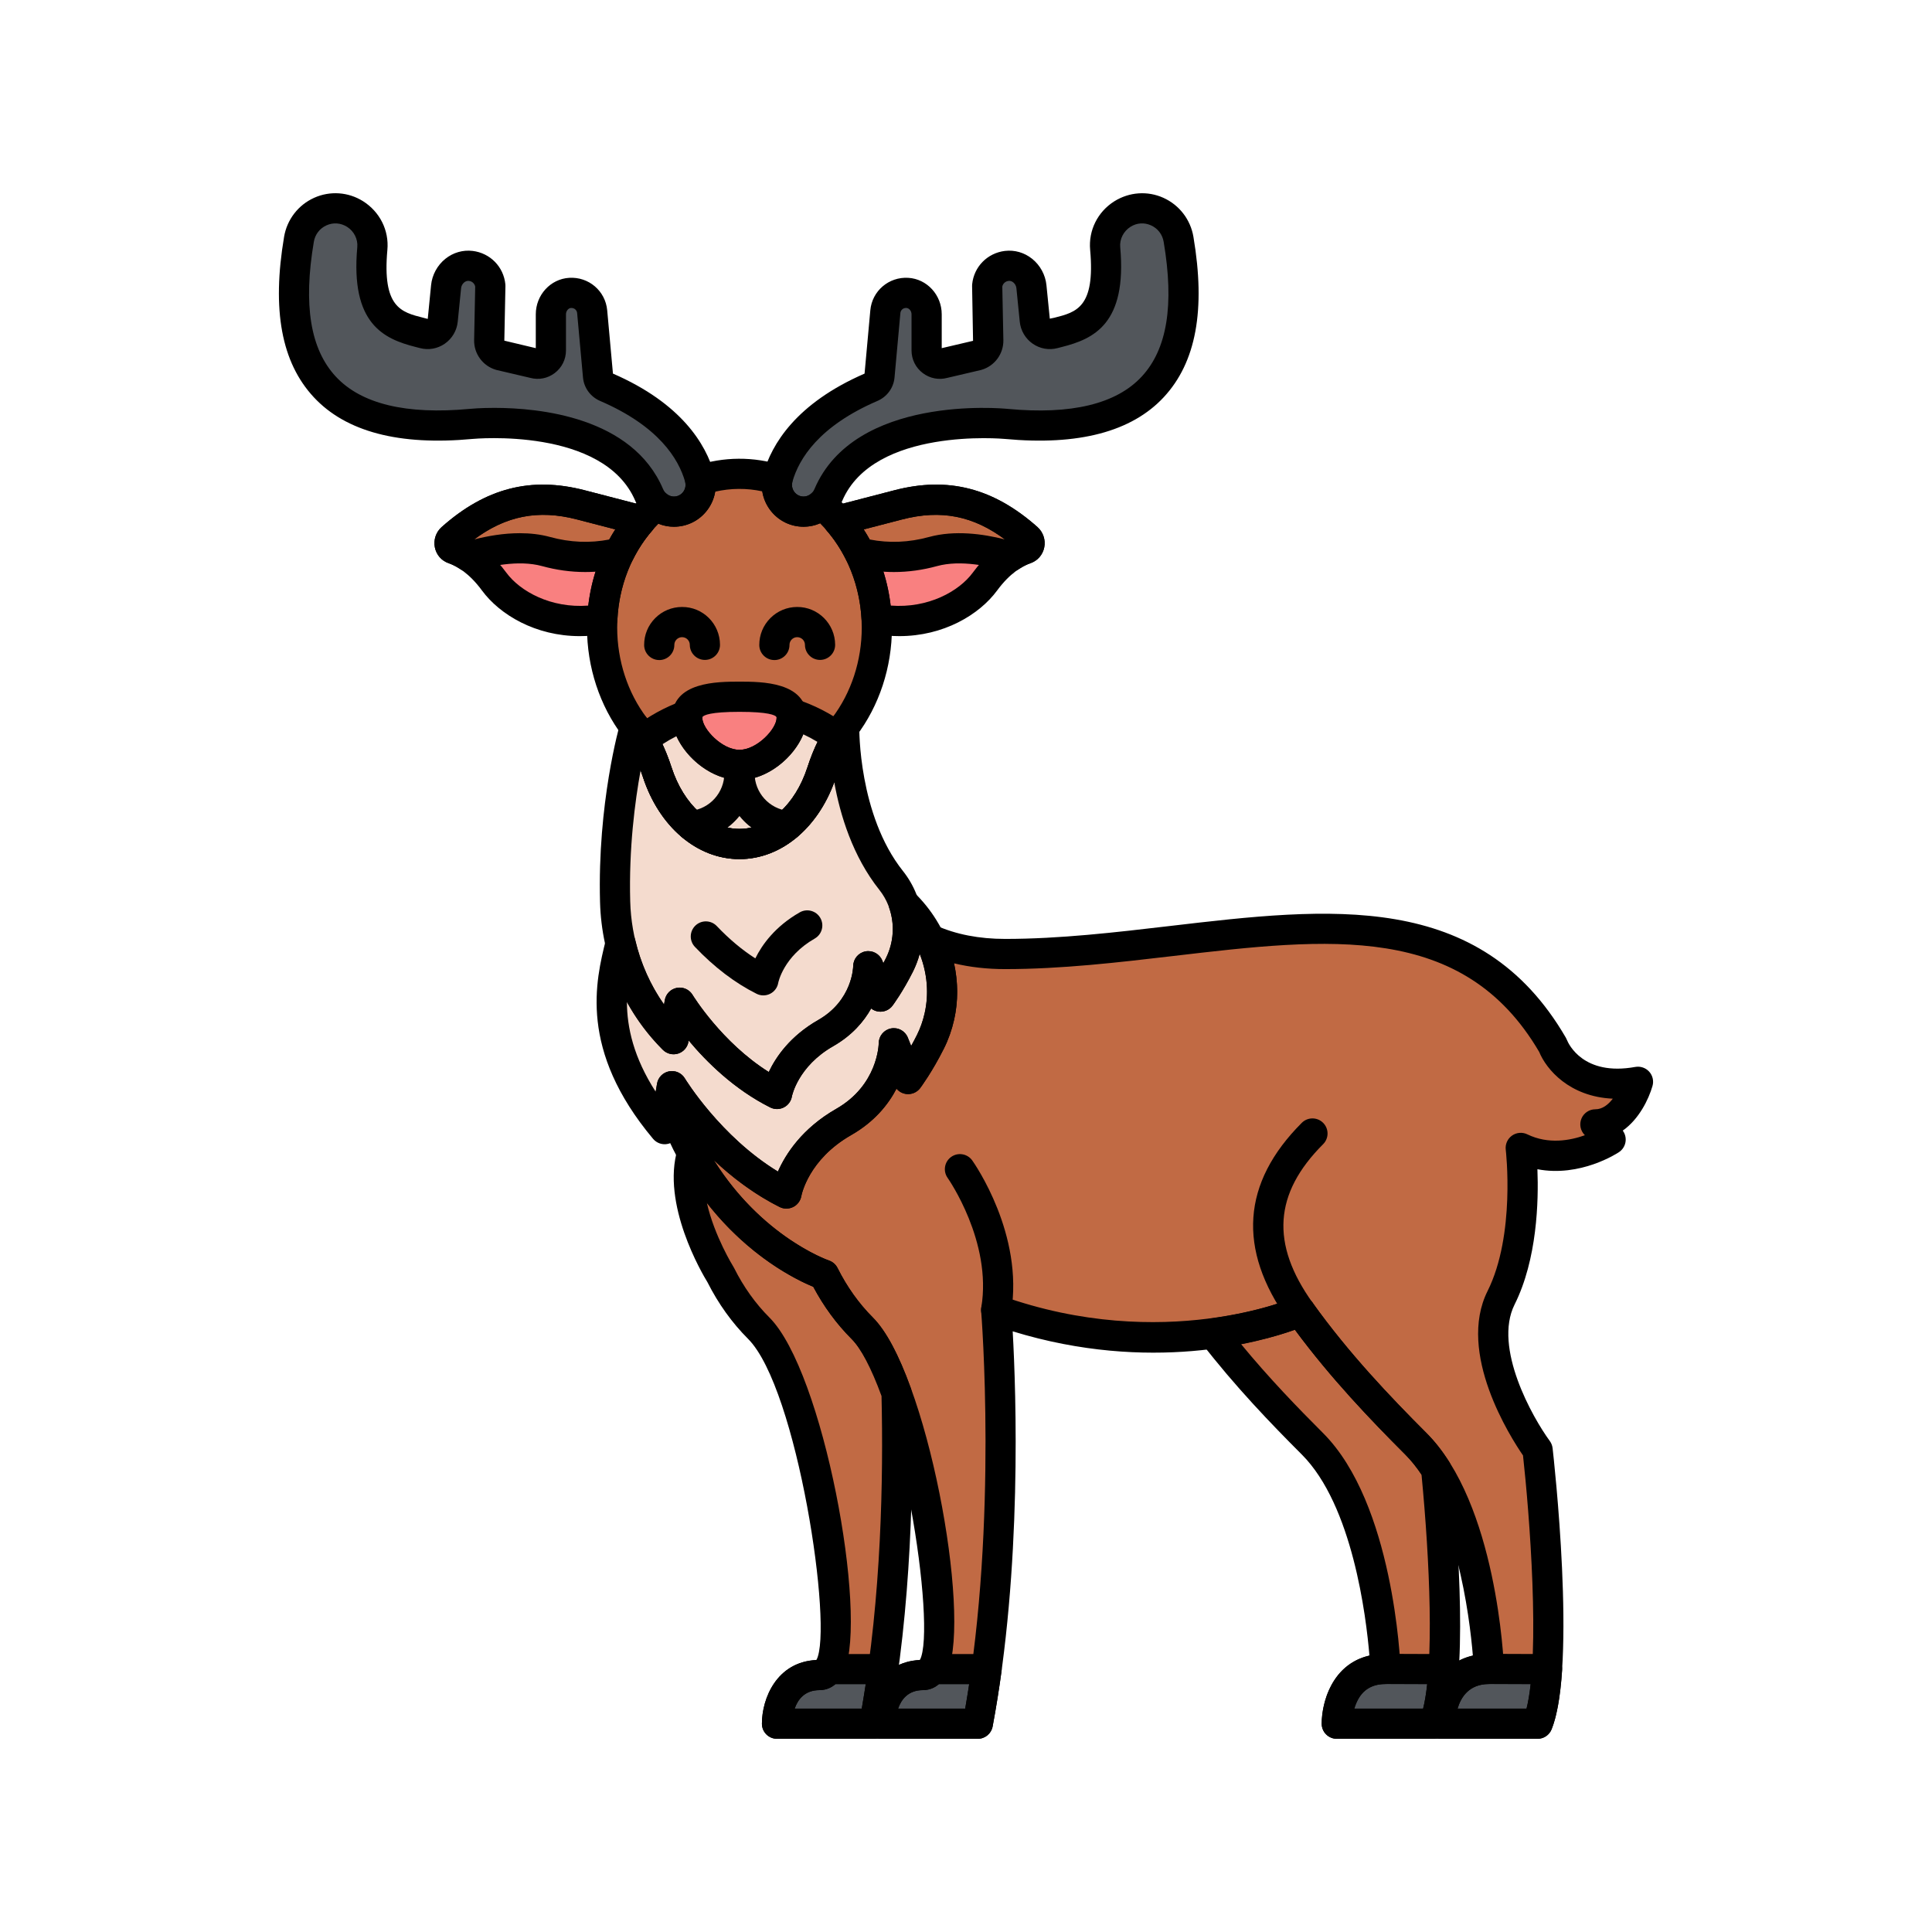 <svg enable-background="new 0 0 512 512" height="100" viewBox="-32 -32 320 320" width="100" xmlns="http://www.w3.org/2000/svg"><path d="m205.877 211.4c-1.004-1.569-2.116-3.013-3.362-4.258-5.543-5.543-12.849-13.101-19.148-21.919 0 0-5.47 2.421-14.428 3.627 5.612 7.265 11.678 13.527 16.443 18.293 11.086 11.086 12.093 37.288 12.093 37.288-8.062 0-8.062 9.07-8.062 9.07h16.125c3.286-8.213 1.218-33.145.339-42.101z" fill="#c16a44"/><path d="m116.498 198.758c-1.748-4.868-3.695-8.768-5.691-10.764-2.81-2.81-4.846-5.91-6.318-8.851 0 0-13.207-4.401-21.848-20.161-2.603 8.549 4.715 20.161 4.715 20.161 1.472 2.941 3.508 6.041 6.318 8.851 9.07 9.07 17.132 57.444 10.078 57.444s-7.055 8.062-7.055 8.062h16.125c3.724-19.862 4.007-41.239 3.676-54.742z" fill="#c16a44"/><path d="m239.3 147.178c-11.086 2.016-14.109-6.047-14.109-6.047-18.14-31.242-55.428-15.117-90.701-15.117-4.963 0-9.075-.91-12.498-2.454 1.925 3.932 2.588 8.418 1.596 12.814-.326 1.444-.814 2.848-1.481 4.18-1.881 3.75-3.691 6.164-3.691 6.164l-2.371-5.928s0 8.299-8.299 13.041-9.485 11.856-9.485 11.856c-11.856-5.928-18.969-17.784-18.969-17.784l-.413 2.479c7.775 22.814 25.611 28.761 25.611 28.761 1.472 2.941 3.508 6.041 6.318 8.851 9.07 9.07 17.132 57.444 10.078 57.444-7.055 0-7.055 8.062-7.055 8.062h16.125c6.047-32.249 3.045-68.53 3.045-68.53 28.218 10.078 50.367.252 50.367.252 6.299 8.818 13.605 16.377 19.148 21.919 11.086 11.086 12.093 37.288 12.093 37.288-8.062 0-8.062 9.07-8.062 9.07h16.125c4.031-10.078 0-45.351 0-45.351s-11.086-15.117-6.047-25.195 3.258-24.823 3.258-24.823c7.409 3.603 14.883-1.379 14.883-1.379l-2.519-2.52c5.037.001 7.053-7.053 7.053-7.053z" fill="#c16a44"/><path d="m138.178 57.168c-6.701-5.952-13.448-7.612-21.399-5.548-4.263 1.107-8.033 2.085-9.976 2.59 3.702 4.267 6.082 9.978 6.393 16.308 8.221 1.498 14.999-2.191 17.95-6.199 2.526-3.432 5.071-4.826 6.708-5.391.742-.257.911-1.239.324-1.76z" fill="#f98080"/><path d="m74.161 54.205c-1.949-.506-5.707-1.481-9.954-2.584-7.951-2.064-14.698-.404-21.399 5.548-.587.521-.419 1.503.323 1.759 1.638.566 4.182 1.959 6.708 5.391 2.947 4.004 9.714 7.691 17.923 6.205.312-6.336 2.694-12.05 6.399-16.319z" fill="#f98080"/><path d="m163.205 7.639c-.728-4.309-5.564-6.521-9.27-4.205l-.035.022c-1.937 1.22-3.055 3.42-2.848 5.7 1.123 12.398-4.529 13.019-8.535 14.083-1.49.396-2.972-.675-3.125-2.209l-.555-5.546c-.207-2.065-2.03-3.691-4.091-3.442-1.767.213-3.07 1.607-3.238 3.287l.182 9.044c.023 1.149-.73 2.169-1.835 2.484l-5.567 1.304c-1.408.402-2.81-.655-2.81-2.119v-5.985c0-1.821-1.366-3.434-3.183-3.546-1.927-.118-3.49 1.303-3.654 3.11l-.971 10.68c-.073.802-.588 1.488-1.328 1.806-10.553 4.546-14.261 10.621-15.5 15.001-.8 2.828 1.322 5.635 4.261 5.635 1.8 0 3.389-1.107 4.094-2.763 6.012-14.117 29.491-11.769 29.491-11.769 30.493 2.86 30.745-17.384 28.517-30.572z" fill="#52565b"/><path d="m17.519 7.639c.728-4.309 5.564-6.521 9.27-4.205l.035.022c1.937 1.22 3.055 3.42 2.848 5.7-1.123 12.398 4.529 13.019 8.535 14.083 1.49.396 2.972-.675 3.125-2.209l.555-5.546c.207-2.065 2.03-3.691 4.091-3.442 1.767.213 3.07 1.607 3.238 3.287l-.182 9.044c-.023 1.149.73 2.169 1.835 2.484l5.567 1.304c1.408.402 2.81-.655 2.81-2.119v-5.985c0-1.821 1.366-3.434 3.183-3.546 1.927-.118 3.49 1.303 3.654 3.11l.971 10.68c.073.802.588 1.488 1.328 1.806 10.553 4.546 14.261 10.621 15.5 15.001.8 2.828-1.322 5.635-4.261 5.635-1.8 0-3.389-1.107-4.094-2.763-6.012-14.117-29.491-11.769-29.491-11.769-30.493 2.86-30.746-17.384-28.517-30.572z" fill="#52565b"/><path d="m138.178 57.168c-6.701-5.952-13.448-7.612-21.399-5.548-4.263 1.107-8.033 2.085-9.976 2.59 1.379 1.589 2.574 3.378 3.547 5.326 3.185.8 7.366 1.14 12.183-.182 4.457-1.224 9.674-.106 12.823.841.946-.626 1.806-1.028 2.498-1.267.742-.257.911-1.239.324-1.76z" fill="#c16a44"/><path d="m74.161 54.205c-1.949-.506-5.707-1.481-9.954-2.584-7.951-2.064-14.698-.404-21.399 5.548-.587.521-.419 1.503.323 1.759.692.239 1.552.641 2.498 1.267 3.149-.947 8.366-2.064 12.823-.841 4.803 1.318 8.973.984 12.154.189.975-1.953 2.173-3.746 3.555-5.338z" fill="#c16a44"/><path d="m104.104 51.545c-.801.75-1.856 1.199-3 1.199-2.814 0-4.872-2.574-4.34-5.275-1.997-.641-4.103-.992-6.284-.992-2.261 0-4.443.374-6.505 1.062.483 2.676-1.565 5.205-4.355 5.205-1.089 0-2.096-.41-2.882-1.096-5.474 4.65-9.012 12.007-9.012 20.291 0 6.286 2.037 12.037 5.411 16.478 1.693 2.228 2.848 4.798 3.712 7.459 2.278 7.01 7.518 11.918 13.63 11.918s11.352-4.909 13.63-11.919c.865-2.661 2.02-5.231 3.712-7.458 3.374-4.441 5.411-10.192 5.411-16.478.002-8.343-3.585-15.75-9.128-20.394z" fill="#c16a44"/><path d="m99.036 86.157c.057.226.097.465.097.73 0 3.234-4.436 7.807-8.653 7.807s-8.653-4.573-8.653-7.807c0-.159.019-.304.04-.449-2.68.966-5.163 2.343-7.366 4.065.979 1.691 1.742 3.507 2.349 5.375 2.278 7.01 7.518 11.918 13.63 11.918s11.352-4.909 13.63-11.919c.656-2.019 1.483-3.984 2.581-5.789-2.295-1.702-4.877-3.034-7.655-3.931z" fill="#f4dbce"/><path d="m115.598 113.824c-8.077-10.156-7.776-25.406-7.776-25.406-1.693 2.228-2.848 4.798-3.712 7.459-2.278 7.01-7.518 11.919-13.63 11.919s-11.352-4.909-13.63-11.919c-.865-2.661-2.02-5.231-3.712-7.459 0 0-3.693 12.79-3.253 28.938.23 8.473 3.585 16.624 9.555 22.641.042.042.084.084.126.127l1.008-6.047s6.047 10.078 16.125 15.117c0 0 1.008-6.047 8.062-10.078s7.055-11.086 7.055-11.086l2.016 5.039s1.539-2.052 3.138-5.24c2.268-4.527 1.781-10.041-1.372-14.005z" fill="#f4dbce"/><g fill="#52565b"><path d="m214.609 244.43c-8.062 0-8.062 9.07-8.062 9.07h16.125c.839-2.098 1.325-5.297 1.575-9.034z"/><path d="m197.477 244.43c-8.062 0-8.062 9.07-8.062 9.07h16.125c.84-2.099 1.328-5.295 1.577-9.034z"/><path d="m105.212 244.466c-.387.626-.869.971-1.459.971-7.055 0-7.055 8.062-7.055 8.062h16.125c.56-2.988 1.034-6.01 1.448-9.034h-9.059z"/><path d="m131.411 244.466h-9.067c-.387.626-.869.971-1.459.971-7.055 0-7.055 8.062-7.055 8.062h16.125c.56-2.987 1.041-6.008 1.456-9.033z"/></g><path d="m117.66 117.608c1.134 3.3.919 7.008-.692 10.221-1.599 3.188-3.138 5.24-3.138 5.24l-2.016-5.039s0 7.055-7.054 11.086c-7.055 4.031-8.062 10.078-8.062 10.078-10.078-5.039-16.125-15.117-16.125-15.117l-1.008 6.047c-.042-.042-.084-.085-.126-.127-4.328-4.362-7.273-9.847-8.658-15.761-1.845 7.434-3.864 17.469 7.304 30.785.013-.003.007-.002.02-.005l1.186-7.114s7.113 11.856 18.969 17.784c0 0 1.186-7.113 9.485-11.856 8.299-4.742 8.299-13.041 8.299-13.041l2.371 5.928s1.81-2.414 3.691-6.164c.668-1.332 1.155-2.735 1.481-4.18 1.547-6.847-.903-13.923-5.927-18.765z" fill="#f4dbce"/><path d="m99.132 86.886c0 3.234-4.436 7.807-8.653 7.807s-8.653-4.573-8.653-7.807 4.436-3.483 8.653-3.483 8.653.25 8.653 3.483z" fill="#f98080"/><path d="m96.262 77.326c-1.377 0-2.496-1.114-2.5-2.492-.005-1.678.643-3.258 1.826-4.447 1.182-1.19 2.758-1.849 4.436-1.854 3.458-.022 6.291 2.798 6.302 6.262.004 1.38-1.111 2.503-2.492 2.508-.003 0-.006 0-.008 0-1.377 0-2.496-1.114-2.5-2.492-.001-.342-.135-.664-.378-.905s-.564-.364-.907-.372c-.343.001-.664.136-.906.378-.241.243-.373.565-.372.908.004 1.38-1.111 2.503-2.492 2.508-.003-.002-.006-.002-.009-.002z"/><path d="m77.19 77.326c-1.377 0-2.496-1.114-2.5-2.492-.005-1.678.643-3.258 1.826-4.447 1.182-1.19 2.758-1.849 4.436-1.854 3.492-.022 6.291 2.798 6.302 6.262.004 1.38-1.111 2.503-2.492 2.508-.003 0-.006 0-.008 0-1.377 0-2.496-1.114-2.5-2.492-.001-.342-.135-.664-.378-.905s-.547-.364-.907-.372c-.343.001-.664.136-.906.378-.241.243-.373.565-.372.908.004 1.38-1.111 2.503-2.492 2.508-.003-.002-.006-.002-.009-.002z"/><path d="m183.37 187.722c-.78 0-1.548-.363-2.036-1.047-8.41-11.772-7.642-22.773 2.282-32.698.976-.977 2.56-.977 3.535 0 .977.976.977 2.559 0 3.535-8.16 8.161-8.716 16.504-1.749 26.257.803 1.123.542 2.685-.581 3.487-.441.314-.948.466-1.451.466z"/><path d="m94.436 132.869c-.383 0-.766-.088-1.118-.264-3.579-1.79-7.017-4.405-10.219-7.773-.951-1.001-.911-2.583.089-3.534 1.001-.952 2.583-.912 3.535.089 2.047 2.154 4.186 3.946 6.382 5.352 1.117-2.265 3.275-5.292 7.358-7.625 1.2-.685 2.726-.268 3.411.931s.269 2.726-.93 3.411c-5.184 2.962-6.035 7.282-6.042 7.325-.13.782-.625 1.457-1.332 1.816-.356.181-.745.272-1.134.272z"/><path d="m116.957 73.362c-1.359 0-2.765-.122-4.209-.385-1.143-.209-1.992-1.177-2.049-2.337-.273-5.555-2.328-10.808-5.785-14.792-.567-.654-.755-1.554-.499-2.38.257-.826.922-1.462 1.76-1.679l9.975-2.59c8.88-2.304 16.407-.367 23.688 6.099.94.836 1.371 2.122 1.124 3.358-.247 1.239-1.104 2.223-2.292 2.633-1.34.464-3.385 1.623-5.51 4.51-2.969 4.034-8.893 7.563-16.203 7.563zm-1.438-5.06c6.221.482 11.326-2.356 13.614-5.466 1.942-2.64 3.939-4.251 5.65-5.235-5.415-4.159-10.857-5.256-17.376-3.561l-6.375 1.655c2.403 3.726 3.949 8.056 4.487 12.607z"/><path d="m64.031 73.363c-7.312 0-13.237-3.531-16.205-7.563-2.125-2.887-4.17-4.046-5.512-4.511-1.186-.408-2.043-1.393-2.291-2.632-.247-1.236.184-2.523 1.125-3.358 7.278-6.466 14.806-8.402 23.687-6.099l9.955 2.584c.837.218 1.503.853 1.76 1.679.256.826.067 1.727-.5 2.38-3.461 3.987-5.517 9.244-5.79 14.803-.057 1.162-.908 2.131-2.052 2.338-1.433.259-2.829.379-4.177.379zm-17.828-15.762c1.711.984 3.708 2.597 5.65 5.236 2.284 3.103 7.381 5.94 13.587 5.468.538-4.555 2.084-8.888 4.49-12.616l-6.353-1.648c-6.519-1.695-11.959-.599-17.374 3.56zm-2.257-1.038c.001 0 .002.001.003.001-.001 0-.002-.001-.003-.001z"/><path d="m101.104 55.245c-2.191 0-4.205-1.002-5.526-2.748-1.321-1.747-1.737-3.958-1.141-6.067 1.365-4.824 5.382-11.602 16.762-16.55l.953-10.484c.293-3.215 3.072-5.576 6.297-5.378 3.101.189 5.53 2.844 5.53 6.041v5.608l5.19-1.216-.16-9.07c-.002-.101.002-.2.012-.3.29-2.9 2.521-5.17 5.426-5.521 1.613-.19 3.213.268 4.506 1.304 1.336 1.071 2.201 2.665 2.372 4.372l.555 5.546.76-.156c3.641-.92 6.786-1.716 5.922-11.244-.292-3.221 1.243-6.302 4.006-8.041 2.479-1.549 5.5-1.757 8.118-.58 2.637 1.186 4.5 3.601 4.983 6.461 2.047 12.111.44 20.799-4.91 26.561-5.32 5.729-14.172 8.054-26.303 6.92-.229-.022-21.742-1.988-26.958 10.259-1.108 2.601-3.618 4.283-6.394 4.283zm16.969-36.239c-.562 0-.903.425-.941.843l-.971 10.681c-.155 1.706-1.239 3.192-2.83 3.876-9.691 4.175-13.007 9.584-14.082 13.386-.167.588-.051 1.203.317 1.689s.928.765 1.539.765c.768 0 1.473-.488 1.794-1.243 6.655-15.629 31.006-13.379 32.04-13.276 10.49.984 17.95-.814 22.157-5.346 4.222-4.547 5.414-11.849 3.644-22.324-.208-1.23-.975-2.228-2.104-2.734-1.111-.5-2.341-.416-3.376.233-1.174.738-1.838 2.058-1.718 3.376 1.152 12.716-4.391 15.207-9.676 16.543l-.707.182c-1.406.373-2.899.109-4.101-.722-1.221-.845-2.006-2.177-2.154-3.653l-.555-5.546c-.038-.379-.229-.732-.523-.968-.167-.134-.438-.282-.78-.241-.526.062-.938.445-1.034.945l.178 8.853c.046 2.281-1.454 4.312-3.648 4.939-.038.011-.077.021-.116.03l-5.519 1.292c-1.412.382-2.887.096-4.057-.786-1.189-.897-1.872-2.267-1.872-3.756v-5.984c0-.542-.383-1.022-.836-1.051-.023-.002-.046-.003-.069-.003z"/><path d="m79.62 55.245c-2.776 0-5.286-1.682-6.395-4.284-5.232-12.283-26.725-10.279-26.942-10.261-12.149 1.14-20.998-1.188-26.319-6.918-5.351-5.762-6.957-14.449-4.91-26.561.483-2.86 2.346-5.276 4.984-6.461 2.618-1.178 5.638-.97 8.076.554 2.804 1.766 4.34 4.847 4.048 8.067-.863 9.528 2.281 10.324 5.922 11.244l.765.197.55-5.587c.171-1.707 1.036-3.301 2.372-4.372 1.292-1.035 2.894-1.493 4.506-1.304 2.904.351 5.135 2.62 5.426 5.521.01.1.014.199.012.3l-.183 9.044 5.212 1.241v-5.607c0-3.197 2.429-5.852 5.53-6.041 3.228-.2 6.004 2.164 6.297 5.378l.953 10.484c11.38 4.948 15.397 11.726 16.762 16.55.596 2.109.181 4.32-1.141 6.067-1.321 1.747-3.334 2.749-5.525 2.749zm-29.741-19.688c7.446 0 22.86 1.505 27.946 13.445.321.755 1.026 1.243 1.794 1.243.61 0 1.17-.278 1.538-.765.368-.485.483-1.102.317-1.689-1.075-3.803-4.391-9.211-14.083-13.386-1.589-.684-2.674-2.17-2.829-3.877l-.971-10.68c-.04-.435-.405-.862-1.012-.841-.453.028-.836.509-.836 1.051v5.984c0 1.489-.682 2.858-1.872 3.755-1.17.883-2.645 1.168-4.057.787l-5.519-1.292c-.039-.01-.078-.02-.117-.03-2.194-.627-3.694-2.658-3.648-4.939l.179-8.852c-.097-.501-.508-.884-1.034-.946-.347-.042-.615.107-.781.241-.294.236-.485.589-.523.968l-.555 5.546c-.148 1.477-.933 2.809-2.154 3.653-1.203.833-2.698 1.097-4.102.722l-.706-.182c-5.286-1.336-10.828-3.827-9.676-16.543.12-1.318-.544-2.637-1.691-3.359-1.063-.664-2.293-.75-3.404-.25-1.129.507-1.896 1.504-2.104 2.734-1.77 10.476-.578 17.777 3.644 22.324 4.208 4.53 11.669 6.329 22.173 5.344.245-.023 1.784-.166 4.083-.166zm-32.36-27.918h.01z"/><path d="m98.344 107.302c-.088 0-.177-.005-.266-.014-5.757-.609-10.098-5.439-10.098-11.235v-.776c0-1.381 1.119-2.5 2.5-2.5s2.5 1.119 2.5 2.5v.776c0 3.231 2.418 5.924 5.624 6.263 1.373.146 2.368 1.377 2.223 2.75-.136 1.283-1.221 2.236-2.483 2.236z"/><path d="m82.614 107.302c-1.263 0-2.348-.953-2.483-2.237-.145-1.373.851-2.604 2.224-2.749 3.207-.339 5.625-3.031 5.625-6.263v-.776c0-1.381 1.119-2.5 2.5-2.5s2.5 1.119 2.5 2.5v.776c0 5.797-4.342 10.627-10.1 11.235-.089.009-.178.014-.266.014z"/><path d="m133.003 187.47c-.136 0-.275-.011-.414-.034-1.362-.227-2.282-1.515-2.055-2.877 1.816-10.9-5.499-21.352-5.573-21.456-.8-1.126-.536-2.687.59-3.486 1.125-.798 2.686-.534 3.486.59.351.495 8.581 12.261 6.429 25.175-.203 1.222-1.262 2.088-2.463 2.088z"/><path d="m116.054 62.745c-2.12.001-4.229-.261-6.312-.784-.708-.178-1.302-.655-1.627-1.308-.874-1.75-1.95-3.366-3.199-4.805-.567-.653-.756-1.554-.5-2.38.257-.826.922-1.461 1.76-1.679l9.975-2.59c8.88-2.304 16.407-.367 23.688 6.099.94.836 1.371 2.122 1.124 3.358-.247 1.239-1.104 2.223-2.292 2.633-.418.145-1.094.434-1.934.989-.62.41-1.388.522-2.1.309-2.573-.772-7.48-1.912-11.441-.823-2.384.654-4.77.981-7.142.981zm-4.03-5.395c3.231.638 6.539.502 9.847-.407 4.24-1.163 8.943-.523 12.576.405-5.304-3.948-10.655-4.963-17.041-3.308l-6.373 1.654c.348.539.679 1.091.991 1.656z"/><path d="m64.931 62.745c-2.372 0-4.758-.327-7.14-.98-3.959-1.09-8.868.051-11.441.823-.713.214-1.481.101-2.1-.309-.838-.555-1.515-.845-1.935-.99-1.187-.408-2.044-1.393-2.291-2.632-.247-1.236.184-2.523 1.125-3.358 7.278-6.466 14.806-8.402 23.687-6.099l9.955 2.584c.837.218 1.503.853 1.76 1.679s.067 1.727-.5 2.38c-1.252 1.443-2.331 3.063-3.206 4.816-.326.653-.922 1.132-1.631 1.31-2.075.517-4.173.776-6.283.776zm-10.829-6.431c1.681 0 3.38.181 5.012.628 3.297.906 6.595 1.044 9.819.413.314-.568.647-1.125.997-1.667l-6.352-1.648c-6.385-1.659-11.736-.642-17.04 3.308 2.235-.572 4.876-1.034 7.564-1.034zm-10.156.249c.001 0 .002.001.003.001-.001 0-.002-.001-.003-.001z"/><path d="m90.48 110.295c-7.03 0-13.314-5.356-16.008-13.646-.896-2.755-1.983-4.952-3.325-6.719-3.818-5.024-5.921-11.414-5.921-17.99 0-8.766 3.606-16.856 9.893-22.197.943-.802 2.332-.791 3.264.022.25.219.668.479 1.237.479.783 0 1.259-.431 1.474-.687.369-.441.522-1.016.421-1.574-.221-1.223.49-2.423 1.669-2.816 4.653-1.552 9.666-1.582 14.345-.078 1.208.388 1.933 1.618 1.688 2.862-.111.565.037 1.146.405 1.596.214.26.692.697 1.482.697.472 0 .93-.186 1.29-.523.922-.866 2.346-.906 3.316-.093 6.37 5.338 10.023 13.471 10.023 22.312 0 6.577-2.103 12.966-5.921 17.99-1.342 1.767-2.429 3.964-3.325 6.719-2.693 8.289-8.977 13.646-16.007 13.646zm-13.416-55.55c-4.366 4.363-6.838 10.531-6.838 17.195 0 5.49 1.741 10.805 4.902 14.965 1.687 2.22 3.028 4.902 4.099 8.199 2.012 6.19 6.429 10.19 11.253 10.19s9.241-4 11.253-10.19c1.071-3.297 2.412-5.979 4.099-8.199 3.161-4.159 4.902-9.474 4.902-14.965 0-6.603-2.553-12.923-6.905-17.263-.854.372-1.778.567-2.724.567-2.078 0-4.026-.919-5.344-2.521-.802-.976-1.312-2.129-1.5-3.34-2.579-.56-5.24-.537-7.806.053-.197 1.21-.716 2.359-1.525 3.327-1.317 1.577-3.253 2.481-5.311 2.481-.879.001-1.746-.171-2.555-.499z"/><path d="m90.48 110.295c-7.03 0-13.314-5.356-16.008-13.646-.593-1.824-1.311-3.472-2.135-4.896-.625-1.079-.358-2.454.625-3.222 2.43-1.899 5.141-3.396 8.058-4.446.824-.298 1.745-.141 2.425.412.68.554 1.021 1.423.897 2.291l-.016.123c0 1.819 3.26 5.281 6.153 5.281s6.152-3.462 6.152-5.307c0-.009 0-.036-.02-.116-.224-.881.05-1.814.713-2.437.663-.622 1.611-.834 2.478-.556 3.027.977 5.846 2.424 8.377 4.302 1.038.77 1.318 2.203.646 3.308-.909 1.493-1.674 3.214-2.339 5.262-2.692 8.29-8.976 13.647-16.006 13.647zm-12.76-19.024c.562 1.194 1.066 2.477 1.507 3.833 2.012 6.19 6.429 10.19 11.253 10.19s9.241-4 11.253-10.19c.5-1.538 1.055-2.934 1.678-4.215-.762-.465-1.55-.886-2.362-1.264-1.546 3.812-5.949 7.567-10.569 7.567-4.495 0-8.783-3.555-10.437-7.257-.799.404-1.574.849-2.323 1.336z"/><path d="m205.539 256h-16.125c-1.381 0-2.5-1.119-2.5-2.5 0-3.539 1.728-9.869 7.907-11.284-.542-6.481-2.792-24.892-11.206-33.307-5.083-5.083-11.037-11.259-16.654-18.532-.546-.707-.673-1.651-.334-2.478s1.094-1.409 1.979-1.528c8.444-1.137 13.701-3.414 13.753-3.438 1.083-.476 2.355-.128 3.042.835 5.999 8.397 12.911 15.634 18.882 21.605 1.3 1.3 2.545 2.874 3.7 4.679.212.333.344.711.382 1.104 1.236 12.598 2.815 34.972-.505 43.272-.38.95-1.298 1.572-2.321 1.572zm-13.255-5h11.43c1.84-7.307 1.125-24.312-.265-38.746-.864-1.292-1.771-2.415-2.701-3.344-5.744-5.745-12.348-12.645-18.274-20.666-1.817.644-4.873 1.594-8.919 2.38 4.648 5.648 9.421 10.573 13.597 14.75 11.645 11.645 12.782 37.85 12.824 38.96.026.679-.225 1.34-.697 1.829-.471.49-1.122.767-1.801.767-3.302 0-4.648 2.182-5.194 4.07z"/><path d="m112.822 256h-16.124c-1.381 0-2.5-1.119-2.5-2.5 0-4.138 2.417-10.242 9.028-10.551 2.817-5.166-3.152-45.021-11.319-53.188-2.671-2.671-4.937-5.831-6.734-9.395-.821-1.334-7.715-12.944-4.923-22.113.293-.962 1.134-1.655 2.135-1.758 1.001-.11 1.966.403 2.449 1.284 8.021 14.631 20.329 18.952 20.453 18.994.623.211 1.144.662 1.438 1.25 1.563 3.124 3.532 5.884 5.85 8.202 2.153 2.153 4.264 6.085 6.276 11.688.09.252.14.516.146.783.351 14.295-.009 35.487-3.717 55.265-.222 1.183-1.255 2.039-2.458 2.039zm-13.199-5h11.112c3.25-18.574 3.59-38.224 3.273-51.774-1.67-4.572-3.429-7.925-4.969-9.465-2.478-2.478-4.606-5.376-6.335-8.625-2.751-1.134-10.627-4.958-17.626-13.911 1.243 5.507 4.349 10.514 4.395 10.587.042.068.083.14.119.212 1.565 3.125 3.533 5.885 5.851 8.202 8.914 8.913 16.333 49.078 12.405 58.562-1.135 2.74-3.052 3.149-4.094 3.149-2.485.001-3.617 1.567-4.131 3.063z"/><path d="m96.698 151.693c-.383 0-.766-.088-1.118-.264-5.982-2.991-10.589-7.581-13.516-11.092l-.033.196c-.154.924-.811 1.684-1.703 1.97-.891.284-1.869.049-2.53-.613-.002-.002-.131-.131-.134-.133-6.377-6.428-10.027-15.07-10.279-24.334-.444-16.349 3.195-29.162 3.351-29.699.262-.908 1.014-1.591 1.944-1.765.926-.171 1.877.192 2.449.945 1.688 2.222 3.028 4.903 4.099 8.199 2.012 6.191 6.429 10.191 11.253 10.191s9.241-4 11.253-10.191c1.071-3.297 2.412-5.979 4.1-8.199.654-.862 1.789-1.205 2.812-.849 1.022.355 1.7 1.329 1.678 2.411-.002.141-.169 14.493 7.232 23.801v-.001c3.731 4.691 4.377 11.239 1.648 16.683-1.68 3.349-3.304 5.527-3.373 5.619-.542.723-1.43 1.096-2.328.979-.451-.06-.868-.239-1.213-.51-1.218 2.174-3.167 4.465-6.289 6.248-5.86 3.349-6.829 8.27-6.837 8.318-.13.782-.625 1.457-1.332 1.816-.356.184-.745.274-1.134.274zm-16.124-20.116c.867 0 1.686.451 2.143 1.214.051.083 4.806 7.862 12.617 12.768 1.178-2.497 3.544-5.961 8.187-8.614 5.638-3.221 5.791-8.702 5.794-8.934.02-1.19.876-2.213 2.047-2.429 1.173-.214 2.332.415 2.774 1.52l.172.431c.141-.265.283-.54.425-.824 1.86-3.709 1.432-8.155-1.091-11.327v-.001c-4.416-5.552-6.492-12.406-7.466-17.825-2.847 7.772-8.925 12.741-15.695 12.741-7.03 0-13.313-5.356-16.008-13.646-.118-.363-.24-.717-.365-1.062-.943 5.16-1.962 12.952-1.725 21.699.17 6.257 2.13 12.176 5.604 17.102l.121-.723c.172-1.033.97-1.85 2-2.045.155-.03.311-.045.466-.045z"/><path d="m222.671 256h-16.125c-1.381 0-2.5-1.119-2.5-2.5 0-4.002 2.208-11.57 10.562-11.57h.009l9.637.036c.69.003 1.349.291 1.82.796.47.505.711 1.182.666 1.871-.292 4.381-.865 7.585-1.749 9.796-.378.949-1.297 1.571-2.32 1.571zm-13.254-5h11.423c.241-.967.483-2.277.679-4.044l-6.916-.026c-3.3.003-4.642 2.205-5.186 4.07z"/><path d="m205.539 256h-16.125c-1.381 0-2.5-1.119-2.5-2.5 0-4.002 2.208-11.57 10.562-11.57h.009l9.64.036c.69.003 1.349.29 1.82.796.47.505.711 1.182.666 1.87-.292 4.377-.865 7.581-1.751 9.797-.38.949-1.298 1.571-2.321 1.571zm-13.206-5h11.376c.241-.968.484-2.278.681-4.044l-6.919-.026c-2.326.002-3.84.971-4.764 3.051-.152.34-.274.685-.374 1.019z"/><path d="m112.822 256h-16.124c-1.381 0-2.5-1.119-2.5-2.5 0-4.139 2.417-10.244 9.032-10.551.478-.594 1.221-.983 1.982-.983h9.059c.722 0 1.409.312 1.884.856s.691 1.268.593 1.982c-.454 3.313-.934 6.309-1.468 9.156-.222 1.184-1.255 2.04-2.458 2.04zm-13.201-5h11.113c.226-1.3.443-2.64.653-4.034h-5.044c-.956.821-1.973.972-2.59.972-2.49 0-3.62 1.579-4.132 3.062z"/><path d="m129.955 256h-16.125c-1.381 0-2.5-1.119-2.5-2.5 0-4.139 2.418-10.244 9.032-10.551.478-.594 1.221-.983 1.982-.983h9.066c.722 0 1.409.312 1.884.856s.691 1.268.593 1.982c-.434 3.165-.93 6.246-1.476 9.156-.221 1.184-1.253 2.04-2.456 2.04zm-13.202-5h11.114c.23-1.316.45-2.664.658-4.034h-5.05c-.957.821-1.973.972-2.59.972-2.49 0-3.62 1.579-4.132 3.062z"/><path d="m222.671 256h-16.125c-1.381 0-2.5-1.119-2.5-2.5 0-3.539 1.728-9.869 7.907-11.284-.542-6.481-2.792-24.892-11.206-33.307-5.743-5.743-12.344-12.64-18.27-20.658-5.791 2.073-24 7.242-46.743.26.568 10.171 1.585 39.269-3.324 65.45-.222 1.183-1.254 2.039-2.457 2.039h-16.123c-1.381 0-2.5-1.119-2.5-2.5 0-4.138 2.417-10.242 9.028-10.551 2.817-5.166-3.152-45.021-11.318-53.188-2.477-2.477-4.605-5.374-6.334-8.624-4.042-1.66-19.083-9.086-26.193-29.948-.133-.392-.168-.81-.1-1.218l.413-2.479c.172-1.033.97-1.85 2-2.045 1.025-.195 2.071.271 2.61 1.17.062.102 5.874 9.618 15.412 15.43 1.275-2.891 4-7.153 9.658-10.387 6.866-3.924 7.035-10.604 7.039-10.887.016-1.191.872-2.215 2.044-2.433 1.173-.222 2.334.414 2.777 1.521l.551 1.378c.31-.557.632-1.161.956-1.807.559-1.114.989-2.329 1.278-3.609.839-3.715.354-7.576-1.403-11.165-.463-.946-.283-2.082.45-2.839.734-.756 1.865-.973 2.824-.538 3.285 1.481 7.144 2.233 11.47 2.233 9.04 0 18.325-1.089 27.304-2.143 26.392-3.095 51.32-6.02 65.56 18.504.07.12.13.246.179.377.241.6 2.689 6.037 11.321 4.465.852-.149 1.72.141 2.3.781s.789 1.535.551 2.365c-.639 2.235-2.25 5.521-4.928 7.402.365.495.538 1.111.477 1.731-.074.745-.478 1.419-1.101 1.834-.301.2-6.412 4.195-13.51 2.83.208 5.269-.036 14.921-3.781 22.41-3.574 7.147 2.994 18.736 5.827 22.599.257.351.418.763.468 1.194.167 1.466 4.054 36.021-.163 46.563-.383.952-1.302 1.574-2.325 1.574zm-13.254-5h11.431c2.311-9.104.463-32.421-.589-41.934-2.067-3.001-11.002-16.967-5.87-27.23 4.648-9.298 3.028-23.266 3.011-23.405-.11-.908.286-1.805 1.031-2.336s1.722-.613 2.544-.212c3.493 1.697 7.11 1.019 9.531.146l-.028-.029c-.715-.715-.929-1.79-.542-2.725.387-.934 1.298-1.543 2.31-1.543 1.181 0 2.146-.789 2.885-1.756-7.169-.321-11-4.831-12.195-7.751-12.609-21.511-34.833-18.904-60.559-15.888-9.122 1.07-18.554 2.177-27.886 2.177-3.006 0-5.839-.32-8.47-.956.684 3.106.696 6.312.006 9.366-.378 1.675-.945 3.272-1.685 4.749-1.959 3.906-3.847 6.438-3.926 6.544-.542.724-1.437 1.096-2.328.979-.633-.084-1.199-.404-1.595-.881-1.375 2.643-3.672 5.495-7.507 7.687-7.075 4.042-8.217 9.869-8.262 10.115-.142.773-.641 1.445-1.344 1.796-.704.352-1.533.361-2.236.01-4.259-2.13-7.92-4.954-10.902-7.764 8.012 12.792 18.905 16.566 19.04 16.611.628.21 1.148.66 1.444 1.253 1.565 3.125 3.533 5.885 5.851 8.202 8.914 8.914 16.333 49.078 12.404 58.562-1.135 2.74-3.052 3.149-4.094 3.149-2.484 0-3.616 1.566-4.13 3.062h11.112c5.421-31.023 2.671-65.473 2.642-65.824-.07-.847.295-1.671.969-2.188.673-.518 1.564-.658 2.364-.372 26.864 9.596 48.303.413 48.516.319 1.085-.473 2.357-.129 3.044.834 5.999 8.397 12.911 15.634 18.882 21.605 11.645 11.645 12.781 37.85 12.824 38.96.026.679-.225 1.34-.697 1.829-.471.49-1.122.767-1.801.767-3.307.002-4.65 2.205-5.195 4.072z"/><path d="m98.244 168.182c-.378 0-.755-.086-1.102-.259-7.41-3.705-13.009-9.513-16.373-13.684l-.198 1.188c-.165.991-.908 1.786-1.882 2.02-.021.006-.042.011-.061.015-.913.204-1.858-.119-2.458-.834-12.349-14.726-9.511-26.161-7.815-32.994.277-1.115 1.278-1.897 2.426-1.897h.017c1.155.008 2.154.806 2.417 1.93.912 3.894 2.537 7.526 4.773 10.712l.119-.713c.172-1.033.97-1.85 2-2.045 1.025-.195 2.071.271 2.61 1.17.051.084 4.806 7.863 12.617 12.769 1.178-2.497 3.544-5.961 8.186-8.614 5.728-3.272 5.794-8.858 5.794-8.914 0-1.198.851-2.229 2.027-2.455 1.174-.227 2.349.413 2.794 1.526l.172.431c.141-.265.283-.54.425-.824 1.286-2.564 1.492-5.586.563-8.288-.375-1.093.046-2.3 1.021-2.921.973-.619 2.246-.494 3.079.309 5.774 5.566 8.314 13.658 6.63 21.117-.378 1.675-.945 3.272-1.685 4.749-1.959 3.906-3.847 6.438-3.926 6.544-.542.723-1.437 1.096-2.328.979-.633-.084-1.199-.404-1.595-.881-1.375 2.643-3.672 5.495-7.507 7.687-7.075 4.042-8.217 9.869-8.262 10.115-.142.773-.641 1.445-1.344 1.796-.357.175-.745.266-1.134.266zm-18.952-22.779c.867 0 1.686.451 2.143 1.214.062.102 5.874 9.618 15.412 15.43 1.275-2.891 4-7.153 9.658-10.387 6.867-3.924 7.035-10.604 7.039-10.887.016-1.191.872-2.215 2.044-2.433 1.173-.222 2.334.414 2.777 1.521l.551 1.378c.31-.557.632-1.161.956-1.807.559-1.114.989-2.329 1.278-3.609.736-3.261.416-6.688-.82-9.842-.273 1.021-.648 2.016-1.126 2.968-1.68 3.35-3.304 5.528-3.373 5.62-.542.723-1.43 1.096-2.328.979-.451-.06-.868-.239-1.213-.51-1.218 2.174-3.167 4.465-6.289 6.248-5.86 3.349-6.829 8.27-6.837 8.318-.13.782-.625 1.457-1.332 1.816-.706.361-1.542.364-2.252.009-5.982-2.991-10.589-7.581-13.516-11.093l-.033.197c-.154.924-.811 1.684-1.703 1.97-.894.284-1.869.049-2.531-.613l-.137-.136c-2.297-2.315-4.252-4.946-5.823-7.811.011 4.227 1.1 9.186 4.764 14.885l.223-1.337c.172-1.033.97-1.85 2-2.045.156-.028.313-.043.468-.043z"/><path d="m90.48 97.193c-5.745 0-11.153-5.807-11.153-10.307 0-5.983 7.533-5.983 11.153-5.983s11.152 0 11.152 5.983c0 4.501-5.408 10.307-11.152 10.307zm-6.145-10.427c.001.001-.008.039-.008.121 0 1.845 3.259 5.307 6.153 5.307 2.893 0 6.152-3.462 6.152-5.307 0-.095-.013-.132-.013-.132-.227-.31-1.337-.852-6.14-.852-4.79 0-5.906.539-6.144.863z"/></svg>